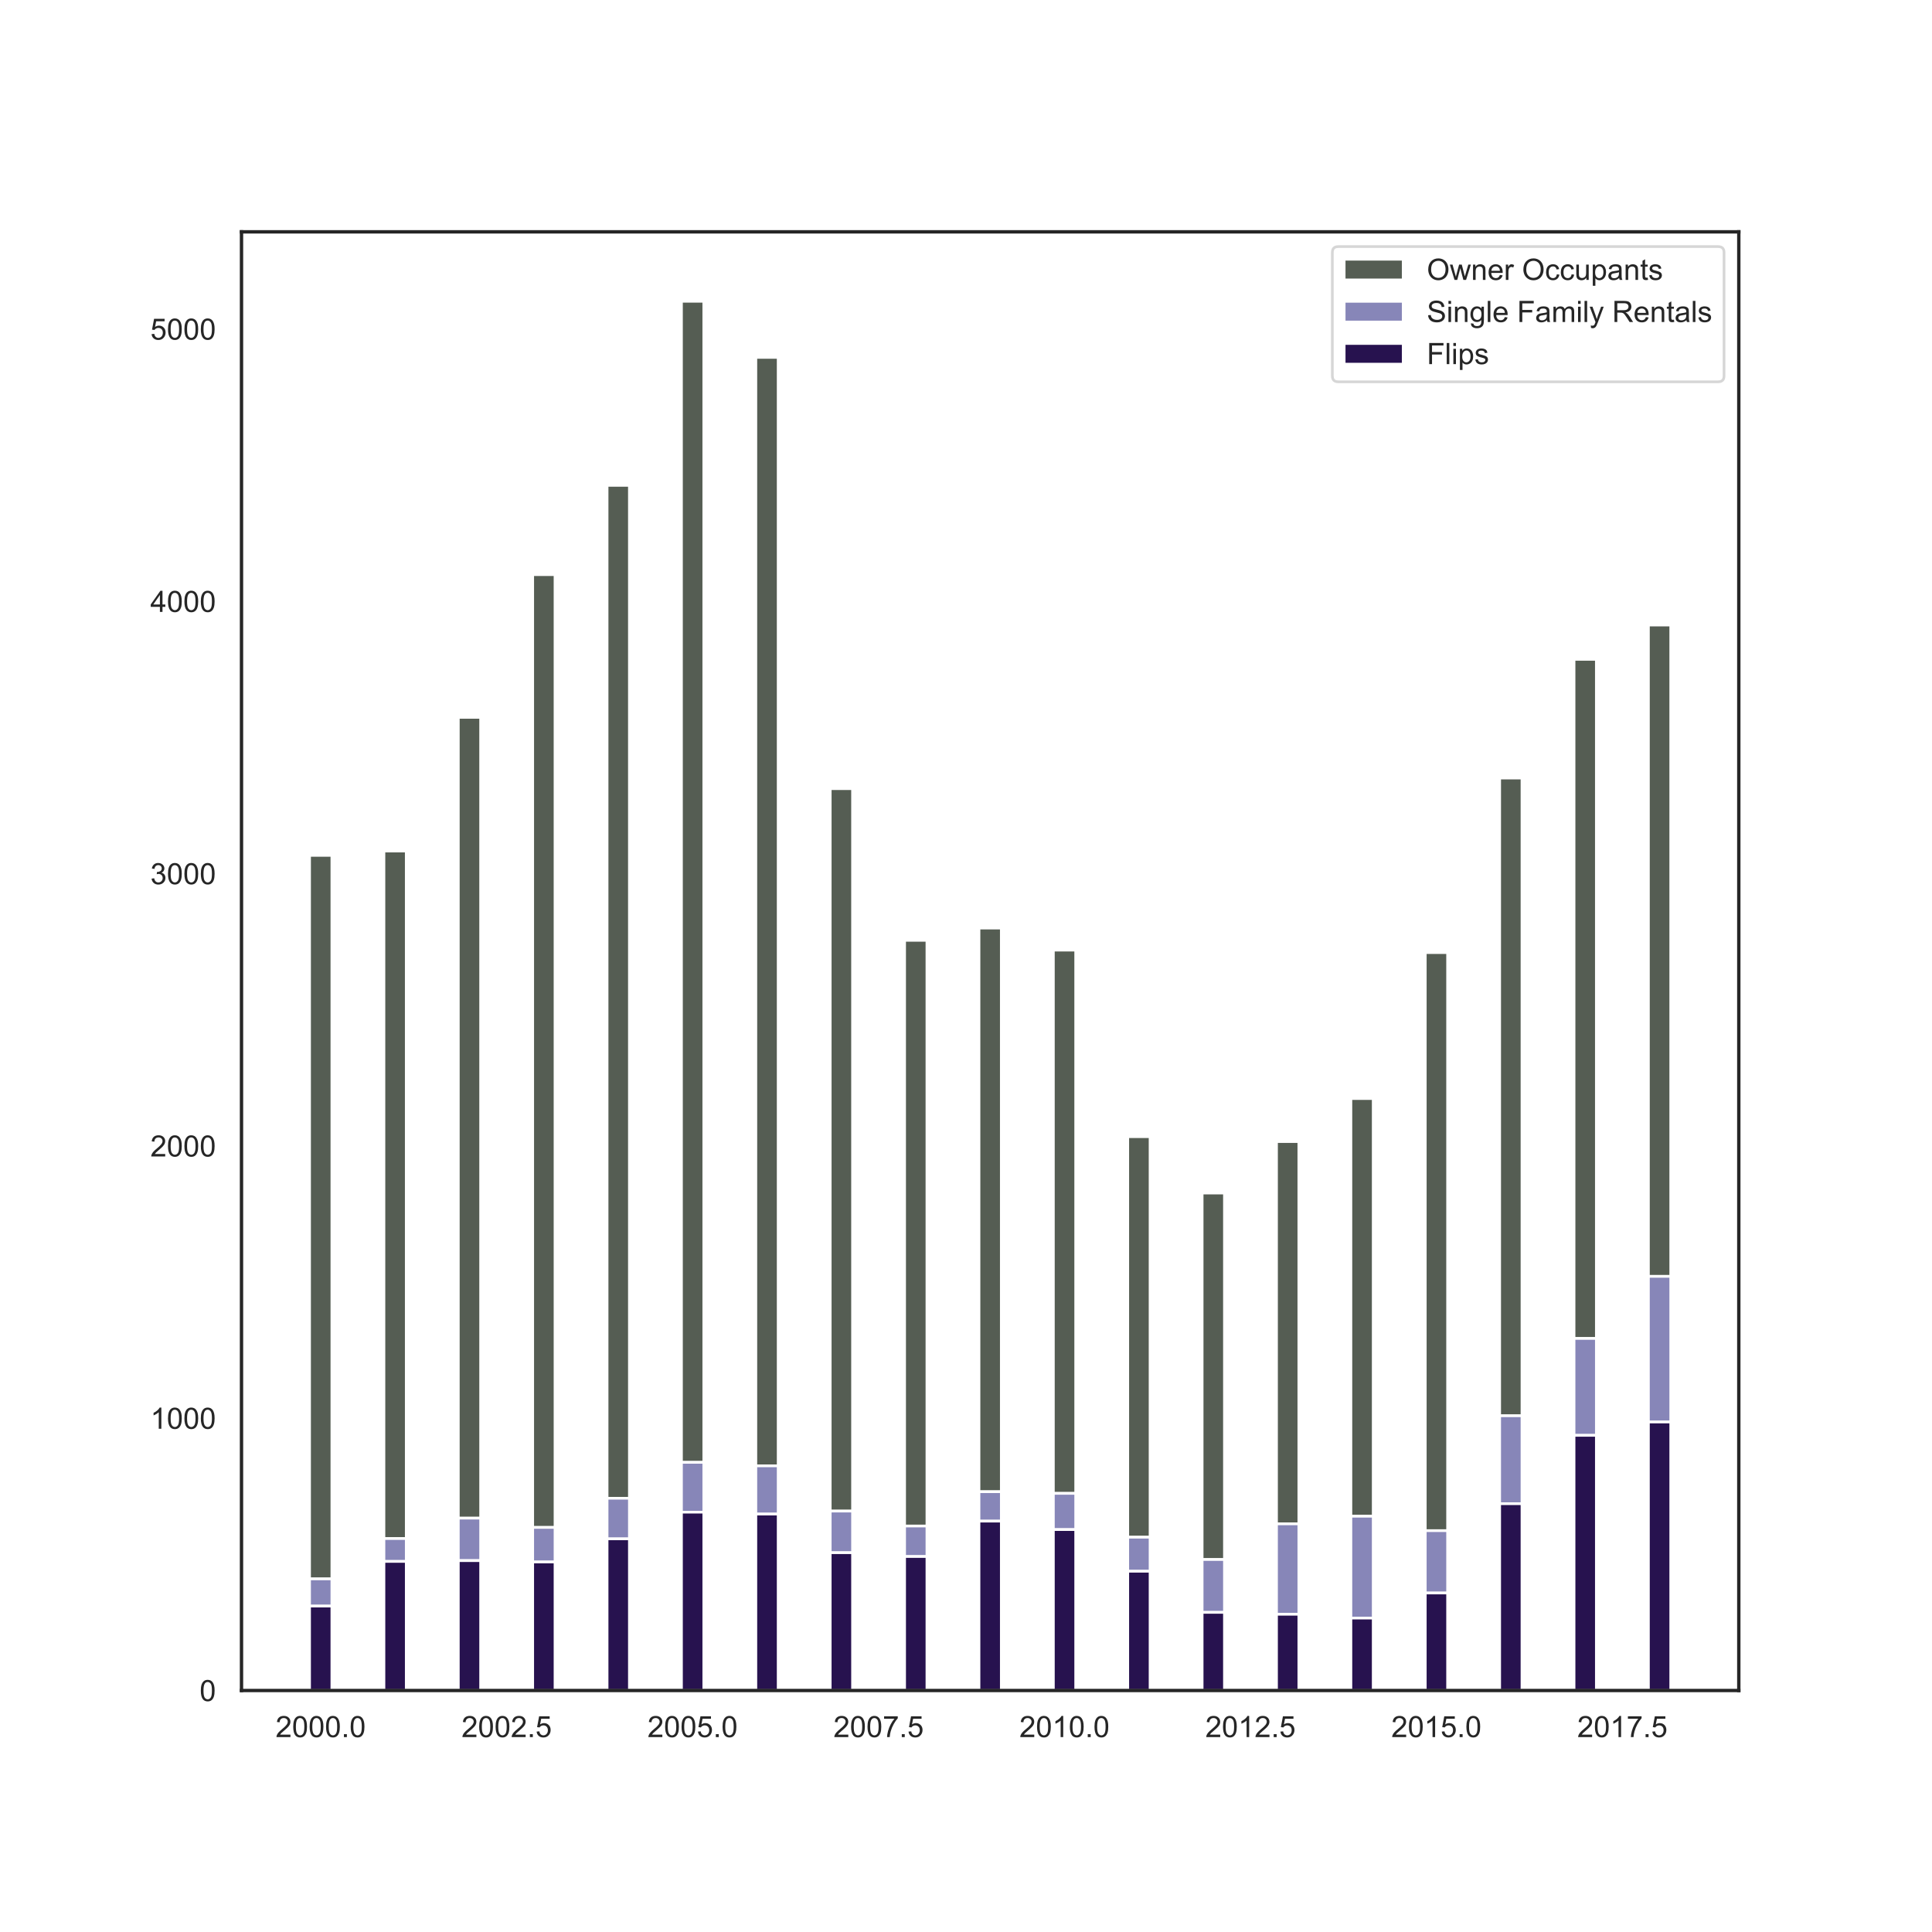 <?xml version="1.0" encoding="utf-8" standalone="no"?>
<!DOCTYPE svg PUBLIC "-//W3C//DTD SVG 1.1//EN"
  "http://www.w3.org/Graphics/SVG/1.1/DTD/svg11.dtd">
<!-- Created with matplotlib (https://matplotlib.org/) -->
<svg height="720pt" version="1.1" viewBox="0 0 720 720" width="720pt" xmlns="http://www.w3.org/2000/svg" xmlns:xlink="http://www.w3.org/1999/xlink">
 <defs>
  <style type="text/css">*{stroke-linecap:butt;stroke-linejoin:round;}</style>
 </defs>
 <g id="figure_1">
  <g id="patch_1">
   <path d="M 0 720 
L 720 720 
L 720 0 
L 0 0 
z
" style="fill:#ffffff;"/>
  </g>
  <g id="axes_1">
   <g id="patch_2">
    <path d="M 90 630 
L 648 630 
L 648 86.4 
L 90 86.4 
z
" style="fill:#ffffff;"/>
   </g>
   <g id="matplotlib.axis_1">
    <g id="xtick_1">
     <g id="text_1">
      <!-- 2000.0 -->
      <g style="fill:#262626;" transform="translate(102.701 647.374)scale(0.11 -0.11)">
       <defs>
        <path d="M 50.344 8.453 
L 50.344 0 
L 3.031 0 
Q 2.938 3.172 4.047 6.109 
Q 5.859 10.938 9.828 15.625 
Q 13.812 20.312 21.344 26.469 
Q 33.016 36.031 37.109 41.625 
Q 41.219 47.219 41.219 52.203 
Q 41.219 57.422 37.469 61 
Q 33.734 64.594 27.734 64.594 
Q 21.391 64.594 17.578 60.781 
Q 13.766 56.984 13.719 50.25 
L 4.688 51.172 
Q 5.609 61.281 11.656 66.578 
Q 17.719 71.875 27.938 71.875 
Q 38.234 71.875 44.234 66.156 
Q 50.25 60.453 50.25 52 
Q 50.25 47.703 48.484 43.547 
Q 46.734 39.406 42.656 34.812 
Q 38.578 30.219 29.109 22.219 
Q 21.188 15.578 18.938 13.203 
Q 16.703 10.844 15.234 8.453 
z
" id="ArialMT-50"/>
        <path d="M 4.156 35.297 
Q 4.156 48 6.766 55.734 
Q 9.375 63.484 14.516 67.672 
Q 19.672 71.875 27.484 71.875 
Q 33.25 71.875 37.594 69.547 
Q 41.938 67.234 44.766 62.859 
Q 47.609 58.5 49.219 52.219 
Q 50.828 45.953 50.828 35.297 
Q 50.828 22.703 48.234 14.969 
Q 45.656 7.234 40.5 3 
Q 35.359 -1.219 27.484 -1.219 
Q 17.141 -1.219 11.234 6.203 
Q 4.156 15.141 4.156 35.297 
z
M 13.188 35.297 
Q 13.188 17.672 17.312 11.828 
Q 21.438 6 27.484 6 
Q 33.547 6 37.672 11.859 
Q 41.797 17.719 41.797 35.297 
Q 41.797 52.984 37.672 58.781 
Q 33.547 64.594 27.391 64.594 
Q 21.344 64.594 17.719 59.469 
Q 13.188 52.938 13.188 35.297 
z
" id="ArialMT-48"/>
        <path d="M 9.078 0 
L 9.078 10.016 
L 19.094 10.016 
L 19.094 0 
z
" id="ArialMT-46"/>
       </defs>
       <use xlink:href="#ArialMT-50"/>
       <use x="55.615" xlink:href="#ArialMT-48"/>
       <use x="111.23" xlink:href="#ArialMT-48"/>
       <use x="166.846" xlink:href="#ArialMT-48"/>
       <use x="222.461" xlink:href="#ArialMT-46"/>
       <use x="250.244" xlink:href="#ArialMT-48"/>
      </g>
     </g>
    </g>
    <g id="xtick_2">
     <g id="text_2">
      <!-- 2002.5 -->
      <g style="fill:#262626;" transform="translate(172.001 647.374)scale(0.11 -0.11)">
       <defs>
        <path d="M 4.156 18.75 
L 13.375 19.531 
Q 14.406 12.797 18.141 9.391 
Q 21.875 6 27.156 6 
Q 33.5 6 37.891 10.781 
Q 42.281 15.578 42.281 23.484 
Q 42.281 31 38.062 35.344 
Q 33.844 39.703 27 39.703 
Q 22.75 39.703 19.328 37.766 
Q 15.922 35.844 13.969 32.766 
L 5.719 33.844 
L 12.641 70.609 
L 48.25 70.609 
L 48.25 62.203 
L 19.672 62.203 
L 15.828 42.969 
Q 22.266 47.469 29.344 47.469 
Q 38.719 47.469 45.156 40.969 
Q 51.609 34.469 51.609 24.266 
Q 51.609 14.547 45.953 7.469 
Q 39.062 -1.219 27.156 -1.219 
Q 17.391 -1.219 11.203 4.25 
Q 5.031 9.719 4.156 18.75 
z
" id="ArialMT-53"/>
       </defs>
       <use xlink:href="#ArialMT-50"/>
       <use x="55.615" xlink:href="#ArialMT-48"/>
       <use x="111.23" xlink:href="#ArialMT-48"/>
       <use x="166.846" xlink:href="#ArialMT-50"/>
       <use x="222.461" xlink:href="#ArialMT-46"/>
       <use x="250.244" xlink:href="#ArialMT-53"/>
      </g>
     </g>
    </g>
    <g id="xtick_3">
     <g id="text_3">
      <!-- 2005.0 -->
      <g style="fill:#262626;" transform="translate(241.3 647.374)scale(0.11 -0.11)">
       <use xlink:href="#ArialMT-50"/>
       <use x="55.615" xlink:href="#ArialMT-48"/>
       <use x="111.23" xlink:href="#ArialMT-48"/>
       <use x="166.846" xlink:href="#ArialMT-53"/>
       <use x="222.461" xlink:href="#ArialMT-46"/>
       <use x="250.244" xlink:href="#ArialMT-48"/>
      </g>
     </g>
    </g>
    <g id="xtick_4">
     <g id="text_4">
      <!-- 2007.5 -->
      <g style="fill:#262626;" transform="translate(310.6 647.374)scale(0.11 -0.11)">
       <defs>
        <path d="M 4.734 62.203 
L 4.734 70.656 
L 51.078 70.656 
L 51.078 63.812 
Q 44.234 56.547 37.516 44.484 
Q 30.812 32.422 27.156 19.672 
Q 24.516 10.688 23.781 0 
L 14.75 0 
Q 14.891 8.453 18.062 20.406 
Q 21.234 32.375 27.172 43.484 
Q 33.109 54.594 39.797 62.203 
z
" id="ArialMT-55"/>
       </defs>
       <use xlink:href="#ArialMT-50"/>
       <use x="55.615" xlink:href="#ArialMT-48"/>
       <use x="111.23" xlink:href="#ArialMT-48"/>
       <use x="166.846" xlink:href="#ArialMT-55"/>
       <use x="222.461" xlink:href="#ArialMT-46"/>
       <use x="250.244" xlink:href="#ArialMT-53"/>
      </g>
     </g>
    </g>
    <g id="xtick_5">
     <g id="text_5">
      <!-- 2010.0 -->
      <g style="fill:#262626;" transform="translate(379.899 647.374)scale(0.11 -0.11)">
       <defs>
        <path d="M 37.25 0 
L 28.469 0 
L 28.469 56 
Q 25.297 52.984 20.141 49.953 
Q 14.984 46.922 10.891 45.406 
L 10.891 53.906 
Q 18.266 57.375 23.781 62.297 
Q 29.297 67.234 31.594 71.875 
L 37.25 71.875 
z
" id="ArialMT-49"/>
       </defs>
       <use xlink:href="#ArialMT-50"/>
       <use x="55.615" xlink:href="#ArialMT-48"/>
       <use x="111.23" xlink:href="#ArialMT-49"/>
       <use x="166.846" xlink:href="#ArialMT-48"/>
       <use x="222.461" xlink:href="#ArialMT-46"/>
       <use x="250.244" xlink:href="#ArialMT-48"/>
      </g>
     </g>
    </g>
    <g id="xtick_6">
     <g id="text_6">
      <!-- 2012.5 -->
      <g style="fill:#262626;" transform="translate(449.199 647.374)scale(0.11 -0.11)">
       <use xlink:href="#ArialMT-50"/>
       <use x="55.615" xlink:href="#ArialMT-48"/>
       <use x="111.23" xlink:href="#ArialMT-49"/>
       <use x="166.846" xlink:href="#ArialMT-50"/>
       <use x="222.461" xlink:href="#ArialMT-46"/>
       <use x="250.244" xlink:href="#ArialMT-53"/>
      </g>
     </g>
    </g>
    <g id="xtick_7">
     <g id="text_7">
      <!-- 2015.0 -->
      <g style="fill:#262626;" transform="translate(518.498 647.374)scale(0.11 -0.11)">
       <use xlink:href="#ArialMT-50"/>
       <use x="55.615" xlink:href="#ArialMT-48"/>
       <use x="111.23" xlink:href="#ArialMT-49"/>
       <use x="166.846" xlink:href="#ArialMT-53"/>
       <use x="222.461" xlink:href="#ArialMT-46"/>
       <use x="250.244" xlink:href="#ArialMT-48"/>
      </g>
     </g>
    </g>
    <g id="xtick_8">
     <g id="text_8">
      <!-- 2017.5 -->
      <g style="fill:#262626;" transform="translate(587.798 647.374)scale(0.11 -0.11)">
       <use xlink:href="#ArialMT-50"/>
       <use x="55.615" xlink:href="#ArialMT-48"/>
       <use x="111.23" xlink:href="#ArialMT-49"/>
       <use x="166.846" xlink:href="#ArialMT-55"/>
       <use x="222.461" xlink:href="#ArialMT-46"/>
       <use x="250.244" xlink:href="#ArialMT-53"/>
      </g>
     </g>
    </g>
   </g>
   <g id="matplotlib.axis_2">
    <g id="ytick_1">
     <g id="text_9">
      <!-- 0 -->
      <g style="fill:#262626;" transform="translate(74.383 633.937)scale(0.11 -0.11)">
       <use xlink:href="#ArialMT-48"/>
      </g>
     </g>
    </g>
    <g id="ytick_2">
     <g id="text_10">
      <!-- 1000 -->
      <g style="fill:#262626;" transform="translate(56.032 532.464)scale(0.11 -0.11)">
       <use xlink:href="#ArialMT-49"/>
       <use x="55.615" xlink:href="#ArialMT-48"/>
       <use x="111.23" xlink:href="#ArialMT-48"/>
       <use x="166.846" xlink:href="#ArialMT-48"/>
      </g>
     </g>
    </g>
    <g id="ytick_3">
     <g id="text_11">
      <!-- 2000 -->
      <g style="fill:#262626;" transform="translate(56.032 430.991)scale(0.11 -0.11)">
       <use xlink:href="#ArialMT-50"/>
       <use x="55.615" xlink:href="#ArialMT-48"/>
       <use x="111.23" xlink:href="#ArialMT-48"/>
       <use x="166.846" xlink:href="#ArialMT-48"/>
      </g>
     </g>
    </g>
    <g id="ytick_4">
     <g id="text_12">
      <!-- 3000 -->
      <g style="fill:#262626;" transform="translate(56.032 329.518)scale(0.11 -0.11)">
       <defs>
        <path d="M 4.203 18.891 
L 12.984 20.062 
Q 14.5 12.594 18.141 9.297 
Q 21.781 6 27 6 
Q 33.203 6 37.469 10.297 
Q 41.75 14.594 41.75 20.953 
Q 41.75 27 37.797 30.922 
Q 33.844 34.859 27.734 34.859 
Q 25.25 34.859 21.531 33.891 
L 22.516 41.609 
Q 23.391 41.5 23.922 41.5 
Q 29.547 41.5 34.031 44.422 
Q 38.531 47.359 38.531 53.469 
Q 38.531 58.297 35.25 61.469 
Q 31.984 64.656 26.812 64.656 
Q 21.688 64.656 18.266 61.422 
Q 14.844 58.203 13.875 51.766 
L 5.078 53.328 
Q 6.688 62.156 12.391 67.016 
Q 18.109 71.875 26.609 71.875 
Q 32.469 71.875 37.391 69.359 
Q 42.328 66.844 44.938 62.5 
Q 47.562 58.156 47.562 53.266 
Q 47.562 48.641 45.062 44.828 
Q 42.578 41.016 37.703 38.766 
Q 44.047 37.312 47.562 32.688 
Q 51.078 28.078 51.078 21.141 
Q 51.078 11.766 44.234 5.25 
Q 37.406 -1.266 26.953 -1.266 
Q 17.531 -1.266 11.297 4.344 
Q 5.078 9.969 4.203 18.891 
z
" id="ArialMT-51"/>
       </defs>
       <use xlink:href="#ArialMT-51"/>
       <use x="55.615" xlink:href="#ArialMT-48"/>
       <use x="111.23" xlink:href="#ArialMT-48"/>
       <use x="166.846" xlink:href="#ArialMT-48"/>
      </g>
     </g>
    </g>
    <g id="ytick_5">
     <g id="text_13">
      <!-- 4000 -->
      <g style="fill:#262626;" transform="translate(56.032 228.046)scale(0.11 -0.11)">
       <defs>
        <path d="M 32.328 0 
L 32.328 17.141 
L 1.266 17.141 
L 1.266 25.203 
L 33.938 71.578 
L 41.109 71.578 
L 41.109 25.203 
L 50.781 25.203 
L 50.781 17.141 
L 41.109 17.141 
L 41.109 0 
z
M 32.328 25.203 
L 32.328 57.469 
L 9.906 25.203 
z
" id="ArialMT-52"/>
       </defs>
       <use xlink:href="#ArialMT-52"/>
       <use x="55.615" xlink:href="#ArialMT-48"/>
       <use x="111.23" xlink:href="#ArialMT-48"/>
       <use x="166.846" xlink:href="#ArialMT-48"/>
      </g>
     </g>
    </g>
    <g id="ytick_6">
     <g id="text_14">
      <!-- 5000 -->
      <g style="fill:#262626;" transform="translate(56.032 126.573)scale(0.11 -0.11)">
       <use xlink:href="#ArialMT-53"/>
       <use x="55.615" xlink:href="#ArialMT-48"/>
       <use x="111.23" xlink:href="#ArialMT-48"/>
       <use x="166.846" xlink:href="#ArialMT-48"/>
      </g>
     </g>
    </g>
   </g>
   <g id="patch_3">
    <path clip-path="url(#p5c9dafe967)" d="M 115.364 588.396 
L 123.68 588.396 
L 123.68 318.783 
L 115.364 318.783 
z
" style="fill:#555d53;stroke:#ffffff;stroke-linejoin:miter;"/>
   </g>
   <g id="patch_4">
    <path clip-path="url(#p5c9dafe967)" d="M 143.083 573.378 
L 151.399 573.378 
L 151.399 317.159 
L 143.083 317.159 
z
" style="fill:#555d53;stroke:#ffffff;stroke-linejoin:miter;"/>
   </g>
   <g id="patch_5">
    <path clip-path="url(#p5c9dafe967)" d="M 170.803 565.768 
L 179.119 565.768 
L 179.119 267.336 
L 170.803 267.336 
z
" style="fill:#555d53;stroke:#ffffff;stroke-linejoin:miter;"/>
   </g>
   <g id="patch_6">
    <path clip-path="url(#p5c9dafe967)" d="M 198.523 569.218 
L 206.839 569.218 
L 206.839 214.164 
L 198.523 214.164 
z
" style="fill:#555d53;stroke:#ffffff;stroke-linejoin:miter;"/>
   </g>
   <g id="patch_7">
    <path clip-path="url(#p5c9dafe967)" d="M 226.243 558.36 
L 234.559 558.36 
L 234.559 180.881 
L 226.243 180.881 
z
" style="fill:#555d53;stroke:#ffffff;stroke-linejoin:miter;"/>
   </g>
   <g id="patch_8">
    <path clip-path="url(#p5c9dafe967)" d="M 253.963 544.966 
L 262.279 544.966 
L 262.279 112.286 
L 253.963 112.286 
z
" style="fill:#555d53;stroke:#ffffff;stroke-linejoin:miter;"/>
   </g>
   <g id="patch_9">
    <path clip-path="url(#p5c9dafe967)" d="M 281.683 546.285 
L 289.999 546.285 
L 289.999 133.189 
L 281.683 133.189 
z
" style="fill:#555d53;stroke:#ffffff;stroke-linejoin:miter;"/>
   </g>
   <g id="patch_10">
    <path clip-path="url(#p5c9dafe967)" d="M 309.402 563.129 
L 317.718 563.129 
L 317.718 293.922 
L 309.402 293.922 
z
" style="fill:#555d53;stroke:#ffffff;stroke-linejoin:miter;"/>
   </g>
   <g id="patch_11">
    <path clip-path="url(#p5c9dafe967)" d="M 337.122 568.71 
L 345.438 568.71 
L 345.438 350.442 
L 337.122 350.442 
z
" style="fill:#555d53;stroke:#ffffff;stroke-linejoin:miter;"/>
   </g>
   <g id="patch_12">
    <path clip-path="url(#p5c9dafe967)" d="M 364.842 555.925 
L 373.158 555.925 
L 373.158 345.876 
L 364.842 345.876 
z
" style="fill:#555d53;stroke:#ffffff;stroke-linejoin:miter;"/>
   </g>
   <g id="patch_13">
    <path clip-path="url(#p5c9dafe967)" d="M 392.562 556.534 
L 400.878 556.534 
L 400.878 354.095 
L 392.562 354.095 
z
" style="fill:#555d53;stroke:#ffffff;stroke-linejoin:miter;"/>
   </g>
   <g id="patch_14">
    <path clip-path="url(#p5c9dafe967)" d="M 420.282 572.871 
L 428.598 572.871 
L 428.598 423.604 
L 420.282 423.604 
z
" style="fill:#555d53;stroke:#ffffff;stroke-linejoin:miter;"/>
   </g>
   <g id="patch_15">
    <path clip-path="url(#p5c9dafe967)" d="M 448.001 581.192 
L 456.317 581.192 
L 456.317 444.609 
L 448.001 444.609 
z
" style="fill:#555d53;stroke:#ffffff;stroke-linejoin:miter;"/>
   </g>
   <g id="patch_16">
    <path clip-path="url(#p5c9dafe967)" d="M 475.721 567.899 
L 484.037 567.899 
L 484.037 425.431 
L 475.721 425.431 
z
" style="fill:#555d53;stroke:#ffffff;stroke-linejoin:miter;"/>
   </g>
   <g id="patch_17">
    <path clip-path="url(#p5c9dafe967)" d="M 503.441 565.057 
L 511.757 565.057 
L 511.757 409.398 
L 503.441 409.398 
z
" style="fill:#555d53;stroke:#ffffff;stroke-linejoin:miter;"/>
   </g>
   <g id="patch_18">
    <path clip-path="url(#p5c9dafe967)" d="M 531.161 570.435 
L 539.477 570.435 
L 539.477 355.009 
L 531.161 355.009 
z
" style="fill:#555d53;stroke:#ffffff;stroke-linejoin:miter;"/>
   </g>
   <g id="patch_19">
    <path clip-path="url(#p5c9dafe967)" d="M 558.881 527.614 
L 567.197 527.614 
L 567.197 289.965 
L 558.881 289.965 
z
" style="fill:#555d53;stroke:#ffffff;stroke-linejoin:miter;"/>
   </g>
   <g id="patch_20">
    <path clip-path="url(#p5c9dafe967)" d="M 586.601 498.796 
L 594.917 498.796 
L 594.917 245.722 
L 586.601 245.722 
z
" style="fill:#555d53;stroke:#ffffff;stroke-linejoin:miter;"/>
   </g>
   <g id="patch_21">
    <path clip-path="url(#p5c9dafe967)" d="M 614.32 475.66 
L 622.636 475.66 
L 622.636 232.937 
L 614.32 232.937 
z
" style="fill:#555d53;stroke:#ffffff;stroke-linejoin:miter;"/>
   </g>
   <g id="patch_22">
    <path clip-path="url(#p5c9dafe967)" d="M 115.364 598.543 
L 123.68 598.543 
L 123.68 588.396 
L 115.364 588.396 
z
" style="fill:#8786b8;stroke:#ffffff;stroke-linejoin:miter;"/>
   </g>
   <g id="patch_23">
    <path clip-path="url(#p5c9dafe967)" d="M 143.083 581.902 
L 151.399 581.902 
L 151.399 573.378 
L 143.083 573.378 
z
" style="fill:#8786b8;stroke:#ffffff;stroke-linejoin:miter;"/>
   </g>
   <g id="patch_24">
    <path clip-path="url(#p5c9dafe967)" d="M 170.803 581.597 
L 179.119 581.597 
L 179.119 565.768 
L 170.803 565.768 
z
" style="fill:#8786b8;stroke:#ffffff;stroke-linejoin:miter;"/>
   </g>
   <g id="patch_25">
    <path clip-path="url(#p5c9dafe967)" d="M 198.523 582.105 
L 206.839 582.105 
L 206.839 569.218 
L 198.523 569.218 
z
" style="fill:#8786b8;stroke:#ffffff;stroke-linejoin:miter;"/>
   </g>
   <g id="patch_26">
    <path clip-path="url(#p5c9dafe967)" d="M 226.243 573.48 
L 234.559 573.48 
L 234.559 558.36 
L 226.243 558.36 
z
" style="fill:#8786b8;stroke:#ffffff;stroke-linejoin:miter;"/>
   </g>
   <g id="patch_27">
    <path clip-path="url(#p5c9dafe967)" d="M 253.963 563.535 
L 262.279 563.535 
L 262.279 544.966 
L 253.963 544.966 
z
" style="fill:#8786b8;stroke:#ffffff;stroke-linejoin:miter;"/>
   </g>
   <g id="patch_28">
    <path clip-path="url(#p5c9dafe967)" d="M 281.683 564.246 
L 289.999 564.246 
L 289.999 546.285 
L 281.683 546.285 
z
" style="fill:#8786b8;stroke:#ffffff;stroke-linejoin:miter;"/>
   </g>
   <g id="patch_29">
    <path clip-path="url(#p5c9dafe967)" d="M 309.402 578.655 
L 317.718 578.655 
L 317.718 563.129 
L 309.402 563.129 
z
" style="fill:#8786b8;stroke:#ffffff;stroke-linejoin:miter;"/>
   </g>
   <g id="patch_30">
    <path clip-path="url(#p5c9dafe967)" d="M 337.122 580.075 
L 345.438 580.075 
L 345.438 568.71 
L 337.122 568.71 
z
" style="fill:#8786b8;stroke:#ffffff;stroke-linejoin:miter;"/>
   </g>
   <g id="patch_31">
    <path clip-path="url(#p5c9dafe967)" d="M 364.842 566.884 
L 373.158 566.884 
L 373.158 555.925 
L 364.842 555.925 
z
" style="fill:#8786b8;stroke:#ffffff;stroke-linejoin:miter;"/>
   </g>
   <g id="patch_32">
    <path clip-path="url(#p5c9dafe967)" d="M 392.562 570.03 
L 400.878 570.03 
L 400.878 556.534 
L 392.562 556.534 
z
" style="fill:#8786b8;stroke:#ffffff;stroke-linejoin:miter;"/>
   </g>
   <g id="patch_33">
    <path clip-path="url(#p5c9dafe967)" d="M 420.282 585.555 
L 428.598 585.555 
L 428.598 572.871 
L 420.282 572.871 
z
" style="fill:#8786b8;stroke:#ffffff;stroke-linejoin:miter;"/>
   </g>
   <g id="patch_34">
    <path clip-path="url(#p5c9dafe967)" d="M 448.001 600.877 
L 456.317 600.877 
L 456.317 581.192 
L 448.001 581.192 
z
" style="fill:#8786b8;stroke:#ffffff;stroke-linejoin:miter;"/>
   </g>
   <g id="patch_35">
    <path clip-path="url(#p5c9dafe967)" d="M 475.721 601.588 
L 484.037 601.588 
L 484.037 567.899 
L 475.721 567.899 
z
" style="fill:#8786b8;stroke:#ffffff;stroke-linejoin:miter;"/>
   </g>
   <g id="patch_36">
    <path clip-path="url(#p5c9dafe967)" d="M 503.441 603.008 
L 511.757 603.008 
L 511.757 565.057 
L 503.441 565.057 
z
" style="fill:#8786b8;stroke:#ffffff;stroke-linejoin:miter;"/>
   </g>
   <g id="patch_37">
    <path clip-path="url(#p5c9dafe967)" d="M 531.161 593.673 
L 539.477 593.673 
L 539.477 570.435 
L 531.161 570.435 
z
" style="fill:#8786b8;stroke:#ffffff;stroke-linejoin:miter;"/>
   </g>
   <g id="patch_38">
    <path clip-path="url(#p5c9dafe967)" d="M 558.881 560.39 
L 567.197 560.39 
L 567.197 527.614 
L 558.881 527.614 
z
" style="fill:#8786b8;stroke:#ffffff;stroke-linejoin:miter;"/>
   </g>
   <g id="patch_39">
    <path clip-path="url(#p5c9dafe967)" d="M 586.601 534.92 
L 594.917 534.92 
L 594.917 498.796 
L 586.601 498.796 
z
" style="fill:#8786b8;stroke:#ffffff;stroke-linejoin:miter;"/>
   </g>
   <g id="patch_40">
    <path clip-path="url(#p5c9dafe967)" d="M 614.32 529.948 
L 622.636 529.948 
L 622.636 475.66 
L 614.32 475.66 
z
" style="fill:#8786b8;stroke:#ffffff;stroke-linejoin:miter;"/>
   </g>
   <g id="patch_41">
    <path clip-path="url(#p5c9dafe967)" d="M 115.364 630 
L 123.68 630 
L 123.68 598.543 
L 115.364 598.543 
z
" style="fill:#27124f;stroke:#ffffff;stroke-linejoin:miter;"/>
   </g>
   <g id="patch_42">
    <path clip-path="url(#p5c9dafe967)" d="M 143.083 630 
L 151.399 630 
L 151.399 581.902 
L 143.083 581.902 
z
" style="fill:#27124f;stroke:#ffffff;stroke-linejoin:miter;"/>
   </g>
   <g id="patch_43">
    <path clip-path="url(#p5c9dafe967)" d="M 170.803 630 
L 179.119 630 
L 179.119 581.597 
L 170.803 581.597 
z
" style="fill:#27124f;stroke:#ffffff;stroke-linejoin:miter;"/>
   </g>
   <g id="patch_44">
    <path clip-path="url(#p5c9dafe967)" d="M 198.523 630 
L 206.839 630 
L 206.839 582.105 
L 198.523 582.105 
z
" style="fill:#27124f;stroke:#ffffff;stroke-linejoin:miter;"/>
   </g>
   <g id="patch_45">
    <path clip-path="url(#p5c9dafe967)" d="M 226.243 630 
L 234.559 630 
L 234.559 573.48 
L 226.243 573.48 
z
" style="fill:#27124f;stroke:#ffffff;stroke-linejoin:miter;"/>
   </g>
   <g id="patch_46">
    <path clip-path="url(#p5c9dafe967)" d="M 253.963 630 
L 262.279 630 
L 262.279 563.535 
L 253.963 563.535 
z
" style="fill:#27124f;stroke:#ffffff;stroke-linejoin:miter;"/>
   </g>
   <g id="patch_47">
    <path clip-path="url(#p5c9dafe967)" d="M 281.683 630 
L 289.999 630 
L 289.999 564.246 
L 281.683 564.246 
z
" style="fill:#27124f;stroke:#ffffff;stroke-linejoin:miter;"/>
   </g>
   <g id="patch_48">
    <path clip-path="url(#p5c9dafe967)" d="M 309.402 630 
L 317.718 630 
L 317.718 578.655 
L 309.402 578.655 
z
" style="fill:#27124f;stroke:#ffffff;stroke-linejoin:miter;"/>
   </g>
   <g id="patch_49">
    <path clip-path="url(#p5c9dafe967)" d="M 337.122 630 
L 345.438 630 
L 345.438 580.075 
L 337.122 580.075 
z
" style="fill:#27124f;stroke:#ffffff;stroke-linejoin:miter;"/>
   </g>
   <g id="patch_50">
    <path clip-path="url(#p5c9dafe967)" d="M 364.842 630 
L 373.158 630 
L 373.158 566.884 
L 364.842 566.884 
z
" style="fill:#27124f;stroke:#ffffff;stroke-linejoin:miter;"/>
   </g>
   <g id="patch_51">
    <path clip-path="url(#p5c9dafe967)" d="M 392.562 630 
L 400.878 630 
L 400.878 570.03 
L 392.562 570.03 
z
" style="fill:#27124f;stroke:#ffffff;stroke-linejoin:miter;"/>
   </g>
   <g id="patch_52">
    <path clip-path="url(#p5c9dafe967)" d="M 420.282 630 
L 428.598 630 
L 428.598 585.555 
L 420.282 585.555 
z
" style="fill:#27124f;stroke:#ffffff;stroke-linejoin:miter;"/>
   </g>
   <g id="patch_53">
    <path clip-path="url(#p5c9dafe967)" d="M 448.001 630 
L 456.317 630 
L 456.317 600.877 
L 448.001 600.877 
z
" style="fill:#27124f;stroke:#ffffff;stroke-linejoin:miter;"/>
   </g>
   <g id="patch_54">
    <path clip-path="url(#p5c9dafe967)" d="M 475.721 630 
L 484.037 630 
L 484.037 601.588 
L 475.721 601.588 
z
" style="fill:#27124f;stroke:#ffffff;stroke-linejoin:miter;"/>
   </g>
   <g id="patch_55">
    <path clip-path="url(#p5c9dafe967)" d="M 503.441 630 
L 511.757 630 
L 511.757 603.008 
L 503.441 603.008 
z
" style="fill:#27124f;stroke:#ffffff;stroke-linejoin:miter;"/>
   </g>
   <g id="patch_56">
    <path clip-path="url(#p5c9dafe967)" d="M 531.161 630 
L 539.477 630 
L 539.477 593.673 
L 531.161 593.673 
z
" style="fill:#27124f;stroke:#ffffff;stroke-linejoin:miter;"/>
   </g>
   <g id="patch_57">
    <path clip-path="url(#p5c9dafe967)" d="M 558.881 630 
L 567.197 630 
L 567.197 560.39 
L 558.881 560.39 
z
" style="fill:#27124f;stroke:#ffffff;stroke-linejoin:miter;"/>
   </g>
   <g id="patch_58">
    <path clip-path="url(#p5c9dafe967)" d="M 586.601 630 
L 594.917 630 
L 594.917 534.92 
L 586.601 534.92 
z
" style="fill:#27124f;stroke:#ffffff;stroke-linejoin:miter;"/>
   </g>
   <g id="patch_59">
    <path clip-path="url(#p5c9dafe967)" d="M 614.32 630 
L 622.636 630 
L 622.636 529.948 
L 614.32 529.948 
z
" style="fill:#27124f;stroke:#ffffff;stroke-linejoin:miter;"/>
   </g>
   <g id="patch_60">
    <path d="M 90 630 
L 90 86.4 
" style="fill:none;stroke:#262626;stroke-linecap:square;stroke-linejoin:miter;stroke-width:1.25;"/>
   </g>
   <g id="patch_61">
    <path d="M 648 630 
L 648 86.4 
" style="fill:none;stroke:#262626;stroke-linecap:square;stroke-linejoin:miter;stroke-width:1.25;"/>
   </g>
   <g id="patch_62">
    <path d="M 90 630 
L 648 630 
" style="fill:none;stroke:#262626;stroke-linecap:square;stroke-linejoin:miter;stroke-width:1.25;"/>
   </g>
   <g id="patch_63">
    <path d="M 90 86.4 
L 648 86.4 
" style="fill:none;stroke:#262626;stroke-linecap:square;stroke-linejoin:miter;stroke-width:1.25;"/>
   </g>
   <g id="legend_1">
    <g id="patch_64">
     <path d="M 498.73 142.283 
L 640.3 142.283 
Q 642.5 142.283 642.5 140.083 
L 642.5 94.1 
Q 642.5 91.9 640.3 91.9 
L 498.73 91.9 
Q 496.53 91.9 496.53 94.1 
L 496.53 140.083 
Q 496.53 142.283 498.73 142.283 
z
" style="fill:#ffffff;opacity:0.8;stroke:#cccccc;stroke-linejoin:miter;"/>
    </g>
    <g id="patch_65">
     <path d="M 500.93 104.315 
L 522.93 104.315 
L 522.93 96.615 
L 500.93 96.615 
z
" style="fill:#555d53;stroke:#ffffff;stroke-linejoin:miter;"/>
    </g>
    <g id="text_15">
     <!-- Owner Occupants -->
     <g style="fill:#262626;" transform="translate(531.73 104.315)scale(0.11 -0.11)">
      <defs>
       <path d="M 4.828 34.859 
Q 4.828 52.688 14.391 62.766 
Q 23.969 72.859 39.109 72.859 
Q 49.031 72.859 56.984 68.109 
Q 64.938 63.375 69.109 54.906 
Q 73.297 46.438 73.297 35.688 
Q 73.297 24.812 68.891 16.219 
Q 64.5 7.625 56.438 3.203 
Q 48.391 -1.219 39.062 -1.219 
Q 28.953 -1.219 20.984 3.656 
Q 13.031 8.547 8.922 16.984 
Q 4.828 25.438 4.828 34.859 
z
M 14.594 34.719 
Q 14.594 21.781 21.547 14.328 
Q 28.516 6.891 39.016 6.891 
Q 49.703 6.891 56.609 14.406 
Q 63.531 21.922 63.531 35.75 
Q 63.531 44.484 60.578 51 
Q 57.625 57.516 51.922 61.109 
Q 46.234 64.703 39.156 64.703 
Q 29.109 64.703 21.844 57.781 
Q 14.594 50.875 14.594 34.719 
z
" id="ArialMT-79"/>
       <path d="M 16.156 0 
L 0.297 51.859 
L 9.375 51.859 
L 17.625 21.922 
L 20.703 10.797 
Q 20.906 11.625 23.391 21.484 
L 31.641 51.859 
L 40.672 51.859 
L 48.438 21.781 
L 51.031 11.859 
L 54 21.875 
L 62.891 51.859 
L 71.438 51.859 
L 55.219 0 
L 46.094 0 
L 37.844 31.062 
L 35.844 39.891 
L 25.344 0 
z
" id="ArialMT-119"/>
       <path d="M 6.594 0 
L 6.594 51.859 
L 14.5 51.859 
L 14.5 44.484 
Q 20.219 53.031 31 53.031 
Q 35.688 53.031 39.625 51.344 
Q 43.562 49.656 45.516 46.922 
Q 47.469 44.188 48.25 40.438 
Q 48.734 37.984 48.734 31.891 
L 48.734 0 
L 39.938 0 
L 39.938 31.547 
Q 39.938 36.922 38.906 39.578 
Q 37.891 42.234 35.281 43.812 
Q 32.672 45.406 29.156 45.406 
Q 23.531 45.406 19.453 41.844 
Q 15.375 38.281 15.375 28.328 
L 15.375 0 
z
" id="ArialMT-110"/>
       <path d="M 42.094 16.703 
L 51.172 15.578 
Q 49.031 7.625 43.219 3.219 
Q 37.406 -1.172 28.375 -1.172 
Q 17 -1.172 10.328 5.828 
Q 3.656 12.844 3.656 25.484 
Q 3.656 38.578 10.391 45.797 
Q 17.141 53.031 27.875 53.031 
Q 38.281 53.031 44.875 45.953 
Q 51.469 38.875 51.469 26.031 
Q 51.469 25.25 51.422 23.688 
L 12.75 23.688 
Q 13.234 15.141 17.578 10.594 
Q 21.922 6.062 28.422 6.062 
Q 33.25 6.062 36.672 8.594 
Q 40.094 11.141 42.094 16.703 
z
M 13.234 30.906 
L 42.188 30.906 
Q 41.609 37.453 38.875 40.719 
Q 34.672 45.797 27.984 45.797 
Q 21.922 45.797 17.797 41.75 
Q 13.672 37.703 13.234 30.906 
z
" id="ArialMT-101"/>
       <path d="M 6.5 0 
L 6.5 51.859 
L 14.406 51.859 
L 14.406 44 
Q 17.438 49.516 20 51.266 
Q 22.562 53.031 25.641 53.031 
Q 30.078 53.031 34.672 50.203 
L 31.641 42.047 
Q 28.422 43.953 25.203 43.953 
Q 22.312 43.953 20.016 42.219 
Q 17.719 40.484 16.75 37.406 
Q 15.281 32.719 15.281 27.156 
L 15.281 0 
z
" id="ArialMT-114"/>
       <path id="ArialMT-32"/>
       <path d="M 40.438 19 
L 49.078 17.875 
Q 47.656 8.938 41.812 3.875 
Q 35.984 -1.172 27.484 -1.172 
Q 16.844 -1.172 10.375 5.781 
Q 3.906 12.75 3.906 25.734 
Q 3.906 34.125 6.688 40.422 
Q 9.469 46.734 15.156 49.875 
Q 20.844 53.031 27.547 53.031 
Q 35.984 53.031 41.359 48.75 
Q 46.734 44.484 48.25 36.625 
L 39.703 35.297 
Q 38.484 40.531 35.375 43.156 
Q 32.281 45.797 27.875 45.797 
Q 21.234 45.797 17.078 41.031 
Q 12.938 36.281 12.938 25.984 
Q 12.938 15.531 16.938 10.797 
Q 20.953 6.062 27.391 6.062 
Q 32.562 6.062 36.031 9.234 
Q 39.5 12.406 40.438 19 
z
" id="ArialMT-99"/>
       <path d="M 40.578 0 
L 40.578 7.625 
Q 34.516 -1.172 24.125 -1.172 
Q 19.531 -1.172 15.547 0.578 
Q 11.578 2.344 9.641 5 
Q 7.719 7.672 6.938 11.531 
Q 6.391 14.109 6.391 19.734 
L 6.391 51.859 
L 15.188 51.859 
L 15.188 23.094 
Q 15.188 16.219 15.719 13.812 
Q 16.547 10.359 19.234 8.375 
Q 21.922 6.391 25.875 6.391 
Q 29.828 6.391 33.297 8.422 
Q 36.766 10.453 38.203 13.938 
Q 39.656 17.438 39.656 24.078 
L 39.656 51.859 
L 48.438 51.859 
L 48.438 0 
z
" id="ArialMT-117"/>
       <path d="M 6.594 -19.875 
L 6.594 51.859 
L 14.594 51.859 
L 14.594 45.125 
Q 17.438 49.078 21 51.047 
Q 24.562 53.031 29.641 53.031 
Q 36.281 53.031 41.359 49.609 
Q 46.438 46.188 49.016 39.953 
Q 51.609 33.734 51.609 26.312 
Q 51.609 18.359 48.75 11.984 
Q 45.906 5.609 40.453 2.219 
Q 35.016 -1.172 29 -1.172 
Q 24.609 -1.172 21.109 0.688 
Q 17.625 2.547 15.375 5.375 
L 15.375 -19.875 
z
M 14.547 25.641 
Q 14.547 15.625 18.594 10.844 
Q 22.656 6.062 28.422 6.062 
Q 34.281 6.062 38.453 11.016 
Q 42.625 15.969 42.625 26.375 
Q 42.625 36.281 38.547 41.203 
Q 34.469 46.141 28.812 46.141 
Q 23.188 46.141 18.859 40.891 
Q 14.547 35.641 14.547 25.641 
z
" id="ArialMT-112"/>
       <path d="M 40.438 6.391 
Q 35.547 2.25 31.031 0.531 
Q 26.516 -1.172 21.344 -1.172 
Q 12.797 -1.172 8.203 3 
Q 3.609 7.172 3.609 13.672 
Q 3.609 17.484 5.344 20.625 
Q 7.078 23.781 9.891 25.688 
Q 12.703 27.594 16.219 28.562 
Q 18.797 29.25 24.031 29.891 
Q 34.672 31.156 39.703 32.906 
Q 39.75 34.719 39.75 35.203 
Q 39.75 40.578 37.25 42.781 
Q 33.891 45.75 27.25 45.75 
Q 21.047 45.75 18.094 43.578 
Q 15.141 41.406 13.719 35.891 
L 5.125 37.062 
Q 6.297 42.578 8.984 45.969 
Q 11.672 49.359 16.75 51.188 
Q 21.828 53.031 28.516 53.031 
Q 35.156 53.031 39.297 51.469 
Q 43.453 49.906 45.406 47.531 
Q 47.359 45.172 48.141 41.547 
Q 48.578 39.312 48.578 33.453 
L 48.578 21.734 
Q 48.578 9.469 49.141 6.219 
Q 49.703 2.984 51.375 0 
L 42.188 0 
Q 40.828 2.734 40.438 6.391 
z
M 39.703 26.031 
Q 34.906 24.078 25.344 22.703 
Q 19.922 21.922 17.672 20.938 
Q 15.438 19.969 14.203 18.094 
Q 12.984 16.219 12.984 13.922 
Q 12.984 10.406 15.641 8.062 
Q 18.312 5.719 23.438 5.719 
Q 28.516 5.719 32.469 7.938 
Q 36.422 10.156 38.281 14.016 
Q 39.703 17 39.703 22.797 
z
" id="ArialMT-97"/>
       <path d="M 25.781 7.859 
L 27.047 0.094 
Q 23.344 -0.688 20.406 -0.688 
Q 15.625 -0.688 12.984 0.828 
Q 10.359 2.344 9.281 4.812 
Q 8.203 7.281 8.203 15.188 
L 8.203 45.016 
L 1.766 45.016 
L 1.766 51.859 
L 8.203 51.859 
L 8.203 64.703 
L 16.938 69.969 
L 16.938 51.859 
L 25.781 51.859 
L 25.781 45.016 
L 16.938 45.016 
L 16.938 14.703 
Q 16.938 10.938 17.406 9.859 
Q 17.875 8.797 18.922 8.156 
Q 19.969 7.516 21.922 7.516 
Q 23.391 7.516 25.781 7.859 
z
" id="ArialMT-116"/>
       <path d="M 3.078 15.484 
L 11.766 16.844 
Q 12.5 11.625 15.844 8.844 
Q 19.188 6.062 25.203 6.062 
Q 31.25 6.062 34.172 8.516 
Q 37.109 10.984 37.109 14.312 
Q 37.109 17.281 34.516 19 
Q 32.719 20.172 25.531 21.969 
Q 15.875 24.422 12.141 26.203 
Q 8.406 27.984 6.469 31.125 
Q 4.547 34.281 4.547 38.094 
Q 4.547 41.547 6.125 44.5 
Q 7.719 47.469 10.453 49.422 
Q 12.5 50.922 16.031 51.969 
Q 19.578 53.031 23.641 53.031 
Q 29.734 53.031 34.344 51.266 
Q 38.969 49.516 41.156 46.5 
Q 43.359 43.5 44.188 38.484 
L 35.594 37.312 
Q 35.016 41.312 32.203 43.547 
Q 29.391 45.797 24.266 45.797 
Q 18.219 45.797 15.625 43.797 
Q 13.031 41.797 13.031 39.109 
Q 13.031 37.406 14.109 36.031 
Q 15.188 34.625 17.484 33.688 
Q 18.797 33.203 25.25 31.453 
Q 34.578 28.953 38.25 27.359 
Q 41.938 25.781 44.031 22.75 
Q 46.141 19.734 46.141 15.234 
Q 46.141 10.844 43.578 6.953 
Q 41.016 3.078 36.172 0.953 
Q 31.344 -1.172 25.25 -1.172 
Q 15.141 -1.172 9.844 3.031 
Q 4.547 7.234 3.078 15.484 
z
" id="ArialMT-115"/>
      </defs>
      <use xlink:href="#ArialMT-79"/>
      <use x="77.783" xlink:href="#ArialMT-119"/>
      <use x="150" xlink:href="#ArialMT-110"/>
      <use x="205.615" xlink:href="#ArialMT-101"/>
      <use x="261.23" xlink:href="#ArialMT-114"/>
      <use x="294.531" xlink:href="#ArialMT-32"/>
      <use x="322.314" xlink:href="#ArialMT-79"/>
      <use x="400.098" xlink:href="#ArialMT-99"/>
      <use x="450.098" xlink:href="#ArialMT-99"/>
      <use x="500.098" xlink:href="#ArialMT-117"/>
      <use x="555.713" xlink:href="#ArialMT-112"/>
      <use x="611.328" xlink:href="#ArialMT-97"/>
      <use x="666.943" xlink:href="#ArialMT-110"/>
      <use x="722.559" xlink:href="#ArialMT-116"/>
      <use x="750.342" xlink:href="#ArialMT-115"/>
     </g>
    </g>
    <g id="patch_66">
     <path d="M 500.93 120.008 
L 522.93 120.008 
L 522.93 112.308 
L 500.93 112.308 
z
" style="fill:#8786b8;stroke:#ffffff;stroke-linejoin:miter;"/>
    </g>
    <g id="text_16">
     <!-- Single Family Rentals -->
     <g style="fill:#262626;" transform="translate(531.73 120.008)scale(0.11 -0.11)">
      <defs>
       <path d="M 4.5 23 
L 13.422 23.781 
Q 14.062 18.406 16.375 14.969 
Q 18.703 11.531 23.578 9.406 
Q 28.469 7.281 34.578 7.281 
Q 39.984 7.281 44.141 8.891 
Q 48.297 10.5 50.312 13.297 
Q 52.344 16.109 52.344 19.438 
Q 52.344 22.797 50.391 25.312 
Q 48.438 27.828 43.953 29.547 
Q 41.062 30.672 31.203 33.031 
Q 21.344 35.406 17.391 37.5 
Q 12.25 40.188 9.734 44.156 
Q 7.234 48.141 7.234 53.078 
Q 7.234 58.5 10.297 63.203 
Q 13.375 67.922 19.281 70.359 
Q 25.203 72.797 32.422 72.797 
Q 40.375 72.797 46.453 70.234 
Q 52.547 67.672 55.812 62.688 
Q 59.078 57.719 59.328 51.422 
L 50.25 50.734 
Q 49.516 57.516 45.281 60.984 
Q 41.062 64.453 32.812 64.453 
Q 24.219 64.453 20.281 61.297 
Q 16.359 58.156 16.359 53.719 
Q 16.359 49.859 19.141 47.359 
Q 21.875 44.875 33.422 42.266 
Q 44.969 39.656 49.266 37.703 
Q 55.516 34.812 58.484 30.391 
Q 61.469 25.984 61.469 20.219 
Q 61.469 14.5 58.203 9.438 
Q 54.938 4.391 48.797 1.578 
Q 42.672 -1.219 35.016 -1.219 
Q 25.297 -1.219 18.719 1.609 
Q 12.156 4.438 8.422 10.125 
Q 4.688 15.828 4.5 23 
z
" id="ArialMT-83"/>
       <path d="M 6.641 61.469 
L 6.641 71.578 
L 15.438 71.578 
L 15.438 61.469 
z
M 6.641 0 
L 6.641 51.859 
L 15.438 51.859 
L 15.438 0 
z
" id="ArialMT-105"/>
       <path d="M 4.984 -4.297 
L 13.531 -5.562 
Q 14.062 -9.516 16.5 -11.328 
Q 19.781 -13.766 25.438 -13.766 
Q 31.547 -13.766 34.859 -11.328 
Q 38.188 -8.891 39.359 -4.5 
Q 40.047 -1.812 39.984 6.781 
Q 34.234 0 25.641 0 
Q 14.938 0 9.078 7.719 
Q 3.219 15.438 3.219 26.219 
Q 3.219 33.641 5.906 39.906 
Q 8.594 46.188 13.688 49.609 
Q 18.797 53.031 25.688 53.031 
Q 34.859 53.031 40.828 45.609 
L 40.828 51.859 
L 48.922 51.859 
L 48.922 7.031 
Q 48.922 -5.078 46.453 -10.125 
Q 44 -15.188 38.641 -18.109 
Q 33.297 -21.047 25.484 -21.047 
Q 16.219 -21.047 10.5 -16.875 
Q 4.781 -12.703 4.984 -4.297 
z
M 12.25 26.859 
Q 12.25 16.656 16.297 11.969 
Q 20.359 7.281 26.469 7.281 
Q 32.516 7.281 36.609 11.938 
Q 40.719 16.609 40.719 26.562 
Q 40.719 36.078 36.5 40.906 
Q 32.281 45.75 26.312 45.75 
Q 20.453 45.75 16.344 40.984 
Q 12.25 36.234 12.25 26.859 
z
" id="ArialMT-103"/>
       <path d="M 6.391 0 
L 6.391 71.578 
L 15.188 71.578 
L 15.188 0 
z
" id="ArialMT-108"/>
       <path d="M 8.203 0 
L 8.203 71.578 
L 56.5 71.578 
L 56.5 63.141 
L 17.672 63.141 
L 17.672 40.969 
L 51.266 40.969 
L 51.266 32.516 
L 17.672 32.516 
L 17.672 0 
z
" id="ArialMT-70"/>
       <path d="M 6.594 0 
L 6.594 51.859 
L 14.453 51.859 
L 14.453 44.578 
Q 16.891 48.391 20.938 50.703 
Q 25 53.031 30.172 53.031 
Q 35.938 53.031 39.625 50.641 
Q 43.312 48.25 44.828 43.953 
Q 50.984 53.031 60.844 53.031 
Q 68.562 53.031 72.703 48.75 
Q 76.859 44.484 76.859 35.594 
L 76.859 0 
L 68.109 0 
L 68.109 32.672 
Q 68.109 37.938 67.25 40.25 
Q 66.406 42.578 64.156 43.984 
Q 61.922 45.406 58.891 45.406 
Q 53.422 45.406 49.797 41.766 
Q 46.188 38.141 46.188 30.125 
L 46.188 0 
L 37.406 0 
L 37.406 33.688 
Q 37.406 39.547 35.25 42.469 
Q 33.109 45.406 28.219 45.406 
Q 24.516 45.406 21.359 43.453 
Q 18.219 41.5 16.797 37.734 
Q 15.375 33.984 15.375 26.906 
L 15.375 0 
z
" id="ArialMT-109"/>
       <path d="M 6.203 -19.969 
L 5.219 -11.719 
Q 8.109 -12.5 10.25 -12.5 
Q 13.188 -12.5 14.938 -11.516 
Q 16.703 -10.547 17.828 -8.797 
Q 18.656 -7.469 20.516 -2.25 
Q 20.75 -1.516 21.297 -0.094 
L 1.609 51.859 
L 11.078 51.859 
L 21.875 21.828 
Q 23.969 16.109 25.641 9.812 
Q 27.156 15.875 29.25 21.625 
L 40.328 51.859 
L 49.125 51.859 
L 29.391 -0.875 
Q 26.219 -9.422 24.469 -12.641 
Q 22.125 -17 19.094 -19.016 
Q 16.062 -21.047 11.859 -21.047 
Q 9.328 -21.047 6.203 -19.969 
z
" id="ArialMT-121"/>
       <path d="M 7.859 0 
L 7.859 71.578 
L 39.594 71.578 
Q 49.172 71.578 54.141 69.641 
Q 59.125 67.719 62.109 62.828 
Q 65.094 57.953 65.094 52.047 
Q 65.094 44.438 60.156 39.203 
Q 55.219 33.984 44.922 32.562 
Q 48.688 30.766 50.641 29 
Q 54.781 25.203 58.5 19.484 
L 70.953 0 
L 59.031 0 
L 49.562 14.891 
Q 45.406 21.344 42.719 24.75 
Q 40.047 28.172 37.922 29.531 
Q 35.797 30.906 33.594 31.453 
Q 31.984 31.781 28.328 31.781 
L 17.328 31.781 
L 17.328 0 
z
M 17.328 39.984 
L 37.703 39.984 
Q 44.188 39.984 47.844 41.328 
Q 51.516 42.672 53.422 45.625 
Q 55.328 48.578 55.328 52.047 
Q 55.328 57.125 51.641 60.391 
Q 47.953 63.672 39.984 63.672 
L 17.328 63.672 
z
" id="ArialMT-82"/>
      </defs>
      <use xlink:href="#ArialMT-83"/>
      <use x="66.699" xlink:href="#ArialMT-105"/>
      <use x="88.916" xlink:href="#ArialMT-110"/>
      <use x="144.531" xlink:href="#ArialMT-103"/>
      <use x="200.146" xlink:href="#ArialMT-108"/>
      <use x="222.363" xlink:href="#ArialMT-101"/>
      <use x="277.979" xlink:href="#ArialMT-32"/>
      <use x="305.762" xlink:href="#ArialMT-70"/>
      <use x="366.846" xlink:href="#ArialMT-97"/>
      <use x="422.461" xlink:href="#ArialMT-109"/>
      <use x="505.762" xlink:href="#ArialMT-105"/>
      <use x="527.979" xlink:href="#ArialMT-108"/>
      <use x="550.195" xlink:href="#ArialMT-121"/>
      <use x="600.195" xlink:href="#ArialMT-32"/>
      <use x="627.979" xlink:href="#ArialMT-82"/>
      <use x="700.195" xlink:href="#ArialMT-101"/>
      <use x="755.811" xlink:href="#ArialMT-110"/>
      <use x="811.426" xlink:href="#ArialMT-116"/>
      <use x="839.209" xlink:href="#ArialMT-97"/>
      <use x="894.824" xlink:href="#ArialMT-108"/>
      <use x="917.041" xlink:href="#ArialMT-115"/>
     </g>
    </g>
    <g id="patch_67">
     <path d="M 500.93 135.697 
L 522.93 135.697 
L 522.93 127.997 
L 500.93 127.997 
z
" style="fill:#27124f;stroke:#ffffff;stroke-linejoin:miter;"/>
    </g>
    <g id="text_17">
     <!-- Flips -->
     <g style="fill:#262626;" transform="translate(531.73 135.697)scale(0.11 -0.11)">
      <use xlink:href="#ArialMT-70"/>
      <use x="61.084" xlink:href="#ArialMT-108"/>
      <use x="83.301" xlink:href="#ArialMT-105"/>
      <use x="105.518" xlink:href="#ArialMT-112"/>
      <use x="161.133" xlink:href="#ArialMT-115"/>
     </g>
    </g>
   </g>
  </g>
 </g>
 <defs>
  <clipPath id="p5c9dafe967">
   <rect height="543.6" width="558" x="90" y="86.4"/>
  </clipPath>
 </defs>
</svg>
